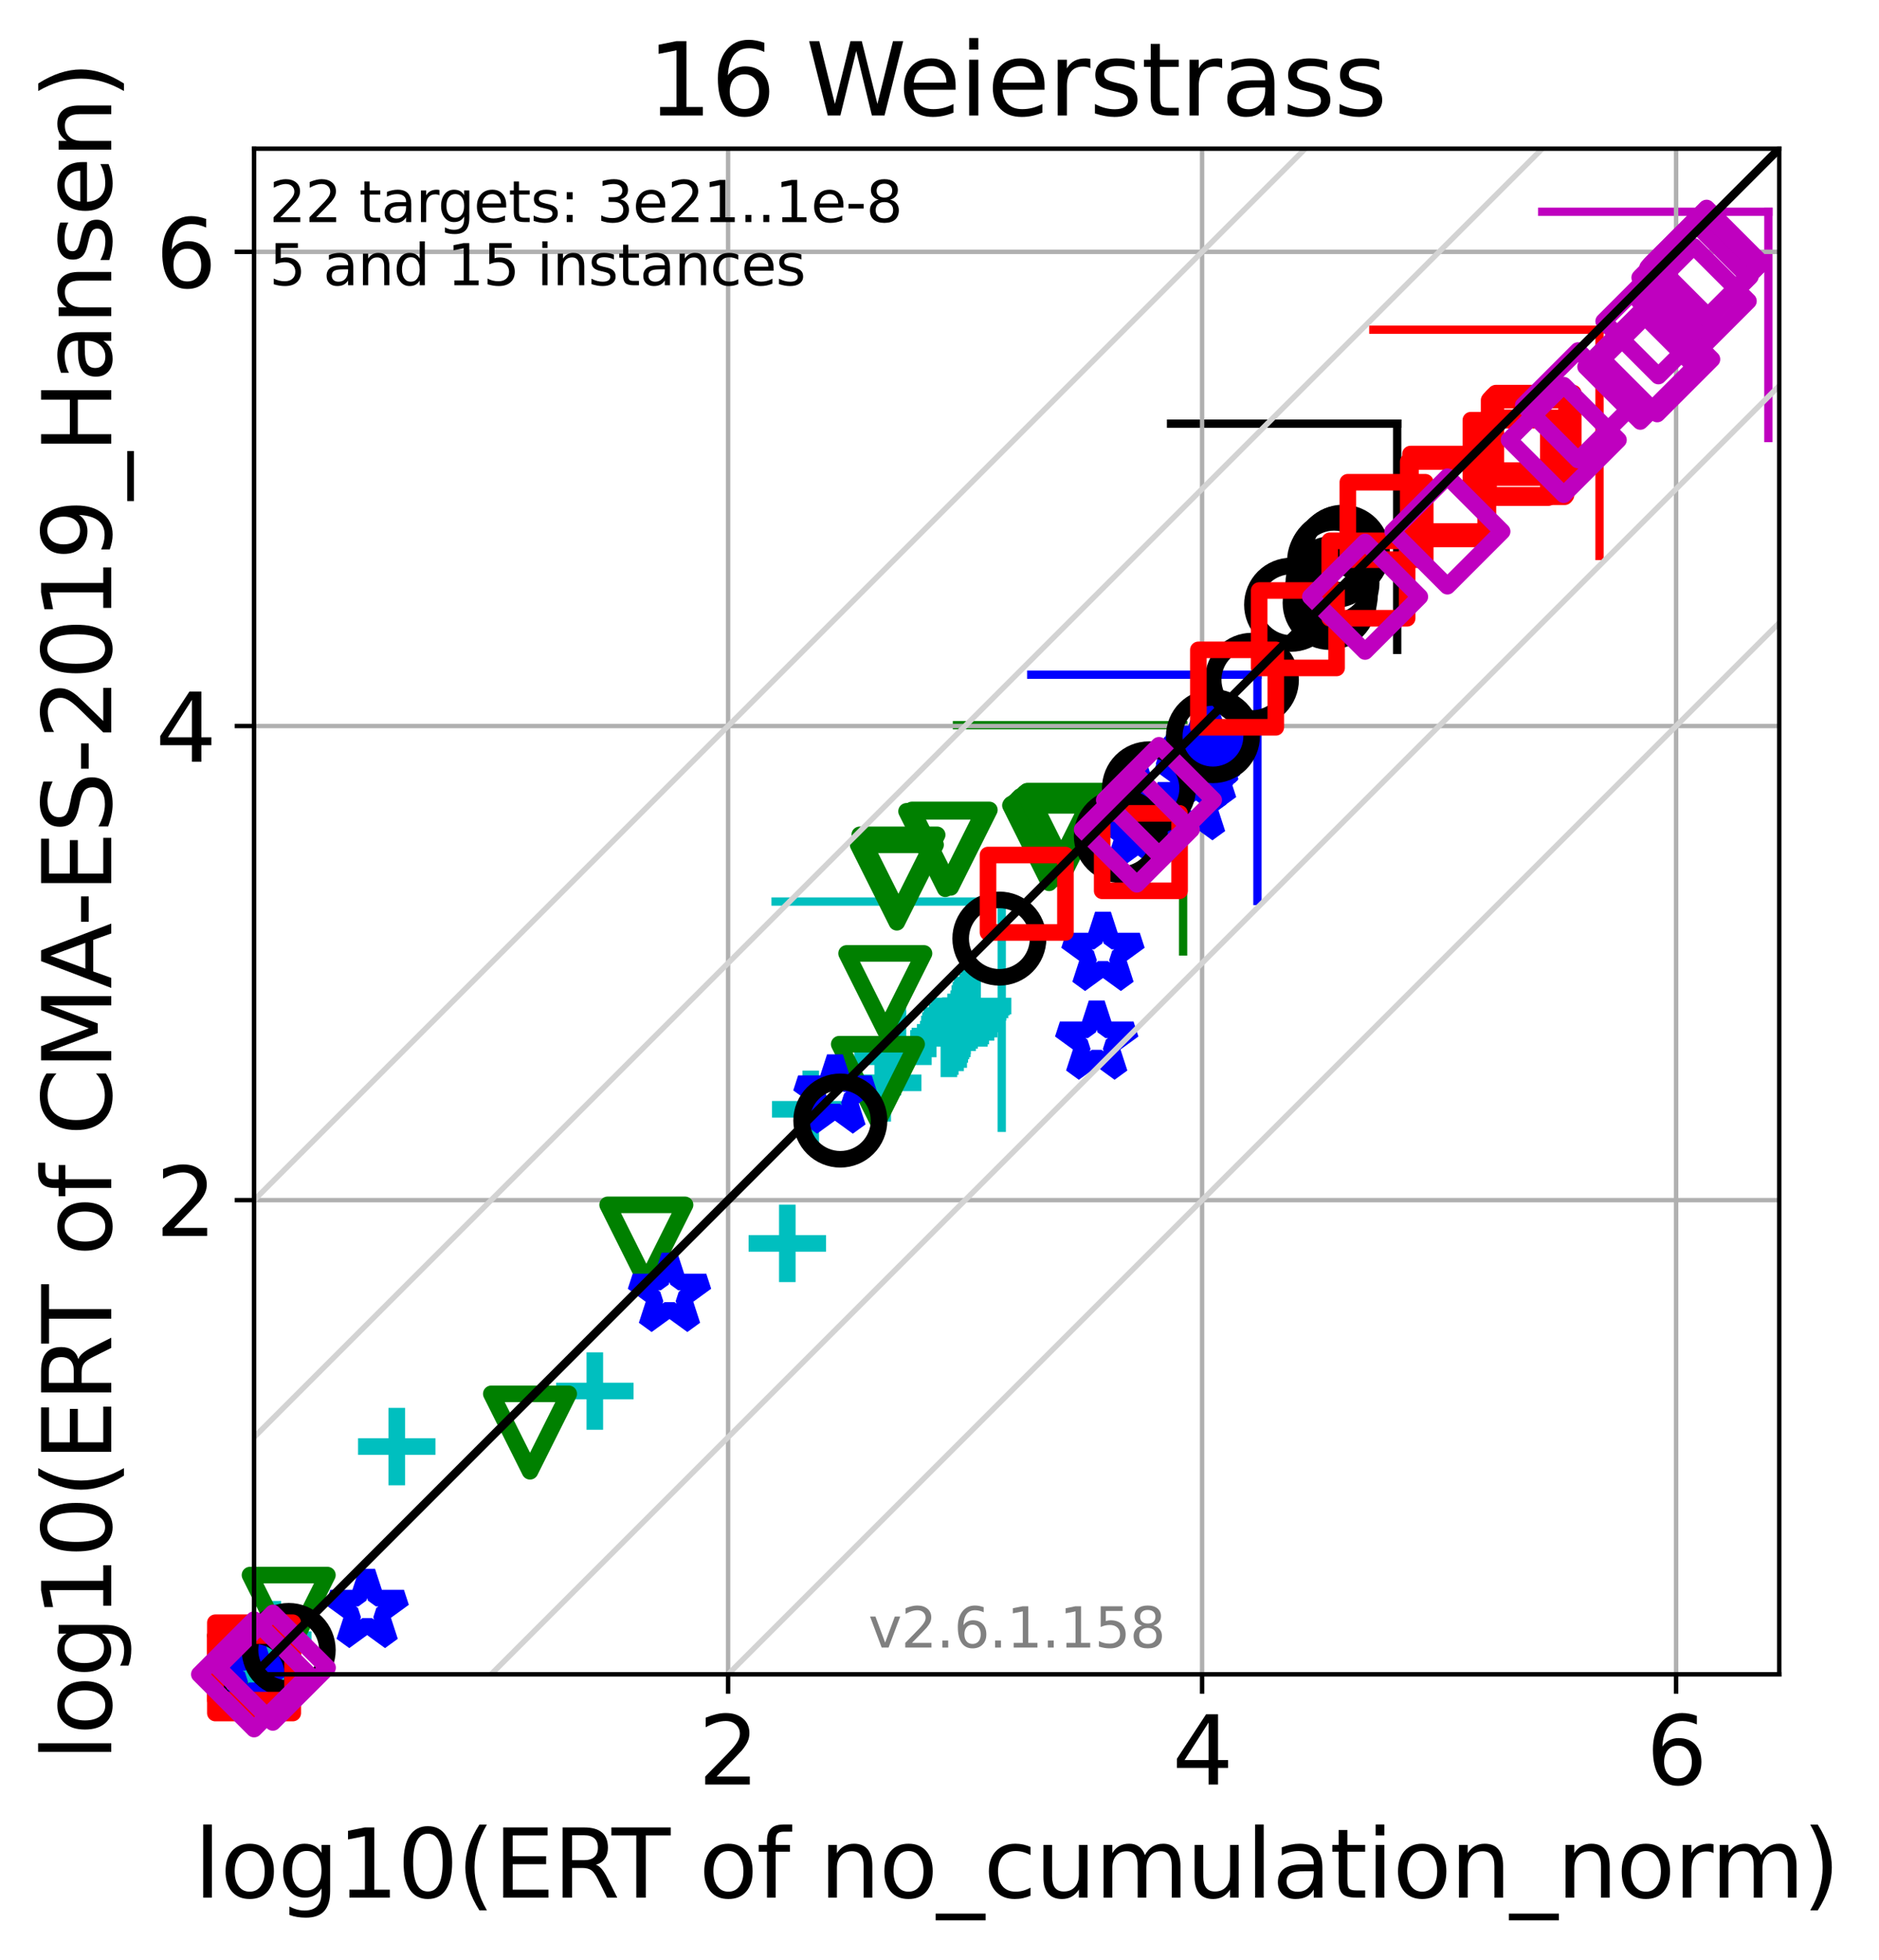 <?xml version="1.0" encoding="utf-8" standalone="no"?>
<!DOCTYPE svg PUBLIC "-//W3C//DTD SVG 1.1//EN"
  "http://www.w3.org/Graphics/SVG/1.1/DTD/svg11.dtd">
<svg xmlns:xlink="http://www.w3.org/1999/xlink" width="339.777pt" height="354.256pt" viewBox="0 0 339.777 354.256" xmlns="http://www.w3.org/2000/svg" version="1.1">
 <defs>
  <style type="text/css">*{stroke-linejoin: round; stroke-linecap: butt}</style>
 </defs>
 <g id="figure_1">
  <g id="patch_1">
   <path d="M 0 354.256 
L 339.777 354.256 
L 339.777 0 
L 0 0 
z
" style="fill: #ffffff"/>
  </g>
  <g id="axes_1">
   <g id="patch_2">
    <path d="M 45.942 302.677 
L 321.742 302.677 
L 321.742 26.877 
L 45.942 26.877 
z
" style="fill: #ffffff"/>
   </g>
   <g id="line2d_1">
    <path d="M 181.146 203.875 
L 181.146 162.979 
" clip-path="url(#pd616f9adc1)" style="fill: none; stroke: #00bfbf; stroke-width: 1.5; stroke-linecap: square"/>
   </g>
   <g id="line2d_2">
    <path d="M 140.249 162.979 
L 181.146 162.979 
" clip-path="url(#pd616f9adc1)" style="fill: none; stroke: #00bfbf; stroke-width: 1.5; stroke-linecap: square"/>
   </g>
   <g id="line2d_3">
    <path d="M 213.938 171.997 
L 213.938 131.1 
" clip-path="url(#pd616f9adc1)" style="fill: none; stroke: #008000; stroke-width: 1.5; stroke-linecap: square"/>
   </g>
   <g id="line2d_4">
    <path d="M 173.041 131.1 
L 213.938 131.1 
" clip-path="url(#pd616f9adc1)" style="fill: none; stroke: #008000; stroke-width: 1.5; stroke-linecap: square"/>
   </g>
   <g id="line2d_5">
    <path d="M 227.379 162.864 
L 227.379 121.968 
" clip-path="url(#pd616f9adc1)" style="fill: none; stroke: #0000ff; stroke-width: 1.5; stroke-linecap: square"/>
   </g>
   <g id="line2d_6">
    <path d="M 186.482 121.968 
L 227.379 121.968 
" clip-path="url(#pd616f9adc1)" style="fill: none; stroke: #0000ff; stroke-width: 1.5; stroke-linecap: square"/>
   </g>
   <g id="line2d_7">
    <path d="M 252.652 117.483 
L 252.652 76.587 
" clip-path="url(#pd616f9adc1)" style="fill: none; stroke: #000000; stroke-width: 1.5; stroke-linecap: square"/>
   </g>
   <g id="line2d_8">
    <path d="M 211.756 76.587 
L 252.652 76.587 
" clip-path="url(#pd616f9adc1)" style="fill: none; stroke: #000000; stroke-width: 1.5; stroke-linecap: square"/>
   </g>
   <g id="line2d_9">
    <path d="M 289.235 100.502 
L 289.235 59.606 
" clip-path="url(#pd616f9adc1)" style="fill: none; stroke: #ff0000; stroke-width: 1.5; stroke-linecap: square"/>
   </g>
   <g id="line2d_10">
    <path d="M 248.338 59.606 
L 289.235 59.606 
" clip-path="url(#pd616f9adc1)" style="fill: none; stroke: #ff0000; stroke-width: 1.5; stroke-linecap: square"/>
   </g>
   <g id="line2d_11">
    <path d="M 319.774 79.182 
L 319.774 38.286 
" clip-path="url(#pd616f9adc1)" style="fill: none; stroke: #bf00bf; stroke-width: 1.5; stroke-linecap: square"/>
   </g>
   <g id="line2d_12">
    <path d="M 278.877 38.286 
L 319.774 38.286 
" clip-path="url(#pd616f9adc1)" style="fill: none; stroke: #bf00bf; stroke-width: 1.5; stroke-linecap: square"/>
   </g>
   <g id="matplotlib.axis_1">
    <g id="xtick_1">
     <g id="line2d_13">
      <path d="M 131.657 302.677 
L 131.657 26.877 
" clip-path="url(#pd616f9adc1)" style="fill: none; stroke: #b0b0b0; stroke-width: 0.8; stroke-linecap: square"/>
     </g>
     <g id="line2d_14">
      <defs>
       <path id="m68e33c5ea9" d="M 0 0 
L 0 3.5 
" style="stroke: #000000; stroke-width: 0.8"/>
      </defs>
      <g>
       <use xlink:href="#m68e33c5ea9" x="131.657" y="302.677" style="stroke: #000000; stroke-width: 0.8"/>
      </g>
     </g>
     <g id="text_1">
      <!-- 2 -->
      <g transform="translate(126.249 322.595)scale(0.17 -0.17)">
       <defs>
        <path id="DejaVuSans-32" d="M 1228 531 
L 3431 531 
L 3431 0 
L 469 0 
L 469 531 
Q 828 903 1448 1529 
Q 2069 2156 2228 2338 
Q 2531 2678 2651 2914 
Q 2772 3150 2772 3378 
Q 2772 3750 2511 3984 
Q 2250 4219 1831 4219 
Q 1534 4219 1204 4116 
Q 875 4013 500 3803 
L 500 4441 
Q 881 4594 1212 4672 
Q 1544 4750 1819 4750 
Q 2544 4750 2975 4387 
Q 3406 4025 3406 3419 
Q 3406 3131 3298 2873 
Q 3191 2616 2906 2266 
Q 2828 2175 2409 1742 
Q 1991 1309 1228 531 
z
" transform="scale(0.016)"/>
       </defs>
       <use xlink:href="#DejaVuSans-32"/>
      </g>
     </g>
    </g>
    <g id="xtick_2">
     <g id="line2d_15">
      <path d="M 217.372 302.677 
L 217.372 26.877 
" clip-path="url(#pd616f9adc1)" style="fill: none; stroke: #b0b0b0; stroke-width: 0.8; stroke-linecap: square"/>
     </g>
     <g id="line2d_16">
      <g>
       <use xlink:href="#m68e33c5ea9" x="217.372" y="302.677" style="stroke: #000000; stroke-width: 0.8"/>
      </g>
     </g>
     <g id="text_2">
      <!-- 4 -->
      <g transform="translate(211.964 322.595)scale(0.17 -0.17)">
       <defs>
        <path id="DejaVuSans-34" d="M 2419 4116 
L 825 1625 
L 2419 1625 
L 2419 4116 
z
M 2253 4666 
L 3047 4666 
L 3047 1625 
L 3713 1625 
L 3713 1100 
L 3047 1100 
L 3047 0 
L 2419 0 
L 2419 1100 
L 313 1100 
L 313 1709 
L 2253 4666 
z
" transform="scale(0.016)"/>
       </defs>
       <use xlink:href="#DejaVuSans-34"/>
      </g>
     </g>
    </g>
    <g id="xtick_3">
     <g id="line2d_17">
      <path d="M 303.088 302.677 
L 303.088 26.877 
" clip-path="url(#pd616f9adc1)" style="fill: none; stroke: #b0b0b0; stroke-width: 0.8; stroke-linecap: square"/>
     </g>
     <g id="line2d_18">
      <g>
       <use xlink:href="#m68e33c5ea9" x="303.088" y="302.677" style="stroke: #000000; stroke-width: 0.8"/>
      </g>
     </g>
     <g id="text_3">
      <!-- 6 -->
      <g transform="translate(297.68 322.595)scale(0.17 -0.17)">
       <defs>
        <path id="DejaVuSans-36" d="M 2113 2584 
Q 1688 2584 1439 2293 
Q 1191 2003 1191 1497 
Q 1191 994 1439 701 
Q 1688 409 2113 409 
Q 2538 409 2786 701 
Q 3034 994 3034 1497 
Q 3034 2003 2786 2293 
Q 2538 2584 2113 2584 
z
M 3366 4563 
L 3366 3988 
Q 3128 4100 2886 4159 
Q 2644 4219 2406 4219 
Q 1781 4219 1451 3797 
Q 1122 3375 1075 2522 
Q 1259 2794 1537 2939 
Q 1816 3084 2150 3084 
Q 2853 3084 3261 2657 
Q 3669 2231 3669 1497 
Q 3669 778 3244 343 
Q 2819 -91 2113 -91 
Q 1303 -91 875 529 
Q 447 1150 447 2328 
Q 447 3434 972 4092 
Q 1497 4750 2381 4750 
Q 2619 4750 2861 4703 
Q 3103 4656 3366 4563 
z
" transform="scale(0.016)"/>
       </defs>
       <use xlink:href="#DejaVuSans-36"/>
      </g>
     </g>
    </g>
    <g id="text_4">
     <!-- log10(ERT of no_cumulation_norm) -->
     <g transform="translate(35.106 343.047)scale(0.17 -0.17)">
      <defs>
       <path id="DejaVuSans-6c" d="M 603 4863 
L 1178 4863 
L 1178 0 
L 603 0 
L 603 4863 
z
" transform="scale(0.016)"/>
       <path id="DejaVuSans-6f" d="M 1959 3097 
Q 1497 3097 1228 2736 
Q 959 2375 959 1747 
Q 959 1119 1226 758 
Q 1494 397 1959 397 
Q 2419 397 2687 759 
Q 2956 1122 2956 1747 
Q 2956 2369 2687 2733 
Q 2419 3097 1959 3097 
z
M 1959 3584 
Q 2709 3584 3137 3096 
Q 3566 2609 3566 1747 
Q 3566 888 3137 398 
Q 2709 -91 1959 -91 
Q 1206 -91 779 398 
Q 353 888 353 1747 
Q 353 2609 779 3096 
Q 1206 3584 1959 3584 
z
" transform="scale(0.016)"/>
       <path id="DejaVuSans-67" d="M 2906 1791 
Q 2906 2416 2648 2759 
Q 2391 3103 1925 3103 
Q 1463 3103 1205 2759 
Q 947 2416 947 1791 
Q 947 1169 1205 825 
Q 1463 481 1925 481 
Q 2391 481 2648 825 
Q 2906 1169 2906 1791 
z
M 3481 434 
Q 3481 -459 3084 -895 
Q 2688 -1331 1869 -1331 
Q 1566 -1331 1297 -1286 
Q 1028 -1241 775 -1147 
L 775 -588 
Q 1028 -725 1275 -790 
Q 1522 -856 1778 -856 
Q 2344 -856 2625 -561 
Q 2906 -266 2906 331 
L 2906 616 
Q 2728 306 2450 153 
Q 2172 0 1784 0 
Q 1141 0 747 490 
Q 353 981 353 1791 
Q 353 2603 747 3093 
Q 1141 3584 1784 3584 
Q 2172 3584 2450 3431 
Q 2728 3278 2906 2969 
L 2906 3500 
L 3481 3500 
L 3481 434 
z
" transform="scale(0.016)"/>
       <path id="DejaVuSans-31" d="M 794 531 
L 1825 531 
L 1825 4091 
L 703 3866 
L 703 4441 
L 1819 4666 
L 2450 4666 
L 2450 531 
L 3481 531 
L 3481 0 
L 794 0 
L 794 531 
z
" transform="scale(0.016)"/>
       <path id="DejaVuSans-30" d="M 2034 4250 
Q 1547 4250 1301 3770 
Q 1056 3291 1056 2328 
Q 1056 1369 1301 889 
Q 1547 409 2034 409 
Q 2525 409 2770 889 
Q 3016 1369 3016 2328 
Q 3016 3291 2770 3770 
Q 2525 4250 2034 4250 
z
M 2034 4750 
Q 2819 4750 3233 4129 
Q 3647 3509 3647 2328 
Q 3647 1150 3233 529 
Q 2819 -91 2034 -91 
Q 1250 -91 836 529 
Q 422 1150 422 2328 
Q 422 3509 836 4129 
Q 1250 4750 2034 4750 
z
" transform="scale(0.016)"/>
       <path id="DejaVuSans-28" d="M 1984 4856 
Q 1566 4138 1362 3434 
Q 1159 2731 1159 2009 
Q 1159 1288 1364 580 
Q 1569 -128 1984 -844 
L 1484 -844 
Q 1016 -109 783 600 
Q 550 1309 550 2009 
Q 550 2706 781 3412 
Q 1013 4119 1484 4856 
L 1984 4856 
z
" transform="scale(0.016)"/>
       <path id="DejaVuSans-45" d="M 628 4666 
L 3578 4666 
L 3578 4134 
L 1259 4134 
L 1259 2753 
L 3481 2753 
L 3481 2222 
L 1259 2222 
L 1259 531 
L 3634 531 
L 3634 0 
L 628 0 
L 628 4666 
z
" transform="scale(0.016)"/>
       <path id="DejaVuSans-52" d="M 2841 2188 
Q 3044 2119 3236 1894 
Q 3428 1669 3622 1275 
L 4263 0 
L 3584 0 
L 2988 1197 
Q 2756 1666 2539 1819 
Q 2322 1972 1947 1972 
L 1259 1972 
L 1259 0 
L 628 0 
L 628 4666 
L 2053 4666 
Q 2853 4666 3247 4331 
Q 3641 3997 3641 3322 
Q 3641 2881 3436 2590 
Q 3231 2300 2841 2188 
z
M 1259 4147 
L 1259 2491 
L 2053 2491 
Q 2509 2491 2742 2702 
Q 2975 2913 2975 3322 
Q 2975 3731 2742 3939 
Q 2509 4147 2053 4147 
L 1259 4147 
z
" transform="scale(0.016)"/>
       <path id="DejaVuSans-54" d="M -19 4666 
L 3928 4666 
L 3928 4134 
L 2272 4134 
L 2272 0 
L 1638 0 
L 1638 4134 
L -19 4134 
L -19 4666 
z
" transform="scale(0.016)"/>
       <path id="DejaVuSans-20" transform="scale(0.016)"/>
       <path id="DejaVuSans-66" d="M 2375 4863 
L 2375 4384 
L 1825 4384 
Q 1516 4384 1395 4259 
Q 1275 4134 1275 3809 
L 1275 3500 
L 2222 3500 
L 2222 3053 
L 1275 3053 
L 1275 0 
L 697 0 
L 697 3053 
L 147 3053 
L 147 3500 
L 697 3500 
L 697 3744 
Q 697 4328 969 4595 
Q 1241 4863 1831 4863 
L 2375 4863 
z
" transform="scale(0.016)"/>
       <path id="DejaVuSans-6e" d="M 3513 2113 
L 3513 0 
L 2938 0 
L 2938 2094 
Q 2938 2591 2744 2837 
Q 2550 3084 2163 3084 
Q 1697 3084 1428 2787 
Q 1159 2491 1159 1978 
L 1159 0 
L 581 0 
L 581 3500 
L 1159 3500 
L 1159 2956 
Q 1366 3272 1645 3428 
Q 1925 3584 2291 3584 
Q 2894 3584 3203 3211 
Q 3513 2838 3513 2113 
z
" transform="scale(0.016)"/>
       <path id="DejaVuSans-5f" d="M 3263 -1063 
L 3263 -1509 
L -63 -1509 
L -63 -1063 
L 3263 -1063 
z
" transform="scale(0.016)"/>
       <path id="DejaVuSans-63" d="M 3122 3366 
L 3122 2828 
Q 2878 2963 2633 3030 
Q 2388 3097 2138 3097 
Q 1578 3097 1268 2742 
Q 959 2388 959 1747 
Q 959 1106 1268 751 
Q 1578 397 2138 397 
Q 2388 397 2633 464 
Q 2878 531 3122 666 
L 3122 134 
Q 2881 22 2623 -34 
Q 2366 -91 2075 -91 
Q 1284 -91 818 406 
Q 353 903 353 1747 
Q 353 2603 823 3093 
Q 1294 3584 2113 3584 
Q 2378 3584 2631 3529 
Q 2884 3475 3122 3366 
z
" transform="scale(0.016)"/>
       <path id="DejaVuSans-75" d="M 544 1381 
L 544 3500 
L 1119 3500 
L 1119 1403 
Q 1119 906 1312 657 
Q 1506 409 1894 409 
Q 2359 409 2629 706 
Q 2900 1003 2900 1516 
L 2900 3500 
L 3475 3500 
L 3475 0 
L 2900 0 
L 2900 538 
Q 2691 219 2414 64 
Q 2138 -91 1772 -91 
Q 1169 -91 856 284 
Q 544 659 544 1381 
z
M 1991 3584 
L 1991 3584 
z
" transform="scale(0.016)"/>
       <path id="DejaVuSans-6d" d="M 3328 2828 
Q 3544 3216 3844 3400 
Q 4144 3584 4550 3584 
Q 5097 3584 5394 3201 
Q 5691 2819 5691 2113 
L 5691 0 
L 5113 0 
L 5113 2094 
Q 5113 2597 4934 2840 
Q 4756 3084 4391 3084 
Q 3944 3084 3684 2787 
Q 3425 2491 3425 1978 
L 3425 0 
L 2847 0 
L 2847 2094 
Q 2847 2600 2669 2842 
Q 2491 3084 2119 3084 
Q 1678 3084 1418 2786 
Q 1159 2488 1159 1978 
L 1159 0 
L 581 0 
L 581 3500 
L 1159 3500 
L 1159 2956 
Q 1356 3278 1631 3431 
Q 1906 3584 2284 3584 
Q 2666 3584 2933 3390 
Q 3200 3197 3328 2828 
z
" transform="scale(0.016)"/>
       <path id="DejaVuSans-61" d="M 2194 1759 
Q 1497 1759 1228 1600 
Q 959 1441 959 1056 
Q 959 750 1161 570 
Q 1363 391 1709 391 
Q 2188 391 2477 730 
Q 2766 1069 2766 1631 
L 2766 1759 
L 2194 1759 
z
M 3341 1997 
L 3341 0 
L 2766 0 
L 2766 531 
Q 2569 213 2275 61 
Q 1981 -91 1556 -91 
Q 1019 -91 701 211 
Q 384 513 384 1019 
Q 384 1609 779 1909 
Q 1175 2209 1959 2209 
L 2766 2209 
L 2766 2266 
Q 2766 2663 2505 2880 
Q 2244 3097 1772 3097 
Q 1472 3097 1187 3025 
Q 903 2953 641 2809 
L 641 3341 
Q 956 3463 1253 3523 
Q 1550 3584 1831 3584 
Q 2591 3584 2966 3190 
Q 3341 2797 3341 1997 
z
" transform="scale(0.016)"/>
       <path id="DejaVuSans-74" d="M 1172 4494 
L 1172 3500 
L 2356 3500 
L 2356 3053 
L 1172 3053 
L 1172 1153 
Q 1172 725 1289 603 
Q 1406 481 1766 481 
L 2356 481 
L 2356 0 
L 1766 0 
Q 1100 0 847 248 
Q 594 497 594 1153 
L 594 3053 
L 172 3053 
L 172 3500 
L 594 3500 
L 594 4494 
L 1172 4494 
z
" transform="scale(0.016)"/>
       <path id="DejaVuSans-69" d="M 603 3500 
L 1178 3500 
L 1178 0 
L 603 0 
L 603 3500 
z
M 603 4863 
L 1178 4863 
L 1178 4134 
L 603 4134 
L 603 4863 
z
" transform="scale(0.016)"/>
       <path id="DejaVuSans-72" d="M 2631 2963 
Q 2534 3019 2420 3045 
Q 2306 3072 2169 3072 
Q 1681 3072 1420 2755 
Q 1159 2438 1159 1844 
L 1159 0 
L 581 0 
L 581 3500 
L 1159 3500 
L 1159 2956 
Q 1341 3275 1631 3429 
Q 1922 3584 2338 3584 
Q 2397 3584 2469 3576 
Q 2541 3569 2628 3553 
L 2631 2963 
z
" transform="scale(0.016)"/>
       <path id="DejaVuSans-29" d="M 513 4856 
L 1013 4856 
Q 1481 4119 1714 3412 
Q 1947 2706 1947 2009 
Q 1947 1309 1714 600 
Q 1481 -109 1013 -844 
L 513 -844 
Q 928 -128 1133 580 
Q 1338 1288 1338 2009 
Q 1338 2731 1133 3434 
Q 928 4138 513 4856 
z
" transform="scale(0.016)"/>
      </defs>
      <use xlink:href="#DejaVuSans-6c"/>
      <use xlink:href="#DejaVuSans-6f" x="27.783"/>
      <use xlink:href="#DejaVuSans-67" x="88.965"/>
      <use xlink:href="#DejaVuSans-31" x="152.441"/>
      <use xlink:href="#DejaVuSans-30" x="216.064"/>
      <use xlink:href="#DejaVuSans-28" x="279.688"/>
      <use xlink:href="#DejaVuSans-45" x="318.701"/>
      <use xlink:href="#DejaVuSans-52" x="381.885"/>
      <use xlink:href="#DejaVuSans-54" x="444.117"/>
      <use xlink:href="#DejaVuSans-20" x="505.201"/>
      <use xlink:href="#DejaVuSans-6f" x="536.988"/>
      <use xlink:href="#DejaVuSans-66" x="598.17"/>
      <use xlink:href="#DejaVuSans-20" x="633.375"/>
      <use xlink:href="#DejaVuSans-6e" x="665.162"/>
      <use xlink:href="#DejaVuSans-6f" x="728.541"/>
      <use xlink:href="#DejaVuSans-5f" x="789.723"/>
      <use xlink:href="#DejaVuSans-63" x="839.723"/>
      <use xlink:href="#DejaVuSans-75" x="894.703"/>
      <use xlink:href="#DejaVuSans-6d" x="958.082"/>
      <use xlink:href="#DejaVuSans-75" x="1055.494"/>
      <use xlink:href="#DejaVuSans-6c" x="1118.873"/>
      <use xlink:href="#DejaVuSans-61" x="1146.656"/>
      <use xlink:href="#DejaVuSans-74" x="1207.936"/>
      <use xlink:href="#DejaVuSans-69" x="1247.145"/>
      <use xlink:href="#DejaVuSans-6f" x="1274.928"/>
      <use xlink:href="#DejaVuSans-6e" x="1336.109"/>
      <use xlink:href="#DejaVuSans-5f" x="1399.488"/>
      <use xlink:href="#DejaVuSans-6e" x="1449.488"/>
      <use xlink:href="#DejaVuSans-6f" x="1512.867"/>
      <use xlink:href="#DejaVuSans-72" x="1574.049"/>
      <use xlink:href="#DejaVuSans-6d" x="1613.412"/>
      <use xlink:href="#DejaVuSans-29" x="1710.824"/>
     </g>
    </g>
   </g>
   <g id="matplotlib.axis_2">
    <g id="ytick_1">
     <g id="line2d_19">
      <path d="M 45.942 216.962 
L 321.742 216.962 
" clip-path="url(#pd616f9adc1)" style="fill: none; stroke: #b0b0b0; stroke-width: 0.8; stroke-linecap: square"/>
     </g>
     <g id="line2d_20">
      <defs>
       <path id="m2d3cc47c86" d="M 0 0 
L -3.5 0 
" style="stroke: #000000; stroke-width: 0.8"/>
      </defs>
      <g>
       <use xlink:href="#m2d3cc47c86" x="45.942" y="216.962" style="stroke: #000000; stroke-width: 0.8"/>
      </g>
     </g>
     <g id="text_5">
      <!-- 2 -->
      <g transform="translate(28.126 223.421)scale(0.17 -0.17)">
       <use xlink:href="#DejaVuSans-32"/>
      </g>
     </g>
    </g>
    <g id="ytick_2">
     <g id="line2d_21">
      <path d="M 45.942 131.247 
L 321.742 131.247 
" clip-path="url(#pd616f9adc1)" style="fill: none; stroke: #b0b0b0; stroke-width: 0.8; stroke-linecap: square"/>
     </g>
     <g id="line2d_22">
      <g>
       <use xlink:href="#m2d3cc47c86" x="45.942" y="131.247" style="stroke: #000000; stroke-width: 0.8"/>
      </g>
     </g>
     <g id="text_6">
      <!-- 4 -->
      <g transform="translate(28.126 137.705)scale(0.17 -0.17)">
       <use xlink:href="#DejaVuSans-34"/>
      </g>
     </g>
    </g>
    <g id="ytick_3">
     <g id="line2d_23">
      <path d="M 45.942 45.531 
L 321.742 45.531 
" clip-path="url(#pd616f9adc1)" style="fill: none; stroke: #b0b0b0; stroke-width: 0.8; stroke-linecap: square"/>
     </g>
     <g id="line2d_24">
      <g>
       <use xlink:href="#m2d3cc47c86" x="45.942" y="45.531" style="stroke: #000000; stroke-width: 0.8"/>
      </g>
     </g>
     <g id="text_7">
      <!-- 6 -->
      <g transform="translate(28.126 51.99)scale(0.17 -0.17)">
       <use xlink:href="#DejaVuSans-36"/>
      </g>
     </g>
    </g>
    <g id="text_8">
     <!-- log10(ERT of CMA-ES-2019_Hansen) -->
     <g transform="translate(20.117 318.342)rotate(-90)scale(0.17 -0.17)">
      <defs>
       <path id="DejaVuSans-43" d="M 4122 4306 
L 4122 3641 
Q 3803 3938 3442 4084 
Q 3081 4231 2675 4231 
Q 1875 4231 1450 3742 
Q 1025 3253 1025 2328 
Q 1025 1406 1450 917 
Q 1875 428 2675 428 
Q 3081 428 3442 575 
Q 3803 722 4122 1019 
L 4122 359 
Q 3791 134 3420 21 
Q 3050 -91 2638 -91 
Q 1578 -91 968 557 
Q 359 1206 359 2328 
Q 359 3453 968 4101 
Q 1578 4750 2638 4750 
Q 3056 4750 3426 4639 
Q 3797 4528 4122 4306 
z
" transform="scale(0.016)"/>
       <path id="DejaVuSans-4d" d="M 628 4666 
L 1569 4666 
L 2759 1491 
L 3956 4666 
L 4897 4666 
L 4897 0 
L 4281 0 
L 4281 4097 
L 3078 897 
L 2444 897 
L 1241 4097 
L 1241 0 
L 628 0 
L 628 4666 
z
" transform="scale(0.016)"/>
       <path id="DejaVuSans-41" d="M 2188 4044 
L 1331 1722 
L 3047 1722 
L 2188 4044 
z
M 1831 4666 
L 2547 4666 
L 4325 0 
L 3669 0 
L 3244 1197 
L 1141 1197 
L 716 0 
L 50 0 
L 1831 4666 
z
" transform="scale(0.016)"/>
       <path id="DejaVuSans-2d" d="M 313 2009 
L 1997 2009 
L 1997 1497 
L 313 1497 
L 313 2009 
z
" transform="scale(0.016)"/>
       <path id="DejaVuSans-53" d="M 3425 4513 
L 3425 3897 
Q 3066 4069 2747 4153 
Q 2428 4238 2131 4238 
Q 1616 4238 1336 4038 
Q 1056 3838 1056 3469 
Q 1056 3159 1242 3001 
Q 1428 2844 1947 2747 
L 2328 2669 
Q 3034 2534 3370 2195 
Q 3706 1856 3706 1288 
Q 3706 609 3251 259 
Q 2797 -91 1919 -91 
Q 1588 -91 1214 -16 
Q 841 59 441 206 
L 441 856 
Q 825 641 1194 531 
Q 1563 422 1919 422 
Q 2459 422 2753 634 
Q 3047 847 3047 1241 
Q 3047 1584 2836 1778 
Q 2625 1972 2144 2069 
L 1759 2144 
Q 1053 2284 737 2584 
Q 422 2884 422 3419 
Q 422 4038 858 4394 
Q 1294 4750 2059 4750 
Q 2388 4750 2728 4690 
Q 3069 4631 3425 4513 
z
" transform="scale(0.016)"/>
       <path id="DejaVuSans-39" d="M 703 97 
L 703 672 
Q 941 559 1184 500 
Q 1428 441 1663 441 
Q 2288 441 2617 861 
Q 2947 1281 2994 2138 
Q 2813 1869 2534 1725 
Q 2256 1581 1919 1581 
Q 1219 1581 811 2004 
Q 403 2428 403 3163 
Q 403 3881 828 4315 
Q 1253 4750 1959 4750 
Q 2769 4750 3195 4129 
Q 3622 3509 3622 2328 
Q 3622 1225 3098 567 
Q 2575 -91 1691 -91 
Q 1453 -91 1209 -44 
Q 966 3 703 97 
z
M 1959 2075 
Q 2384 2075 2632 2365 
Q 2881 2656 2881 3163 
Q 2881 3666 2632 3958 
Q 2384 4250 1959 4250 
Q 1534 4250 1286 3958 
Q 1038 3666 1038 3163 
Q 1038 2656 1286 2365 
Q 1534 2075 1959 2075 
z
" transform="scale(0.016)"/>
       <path id="DejaVuSans-48" d="M 628 4666 
L 1259 4666 
L 1259 2753 
L 3553 2753 
L 3553 4666 
L 4184 4666 
L 4184 0 
L 3553 0 
L 3553 2222 
L 1259 2222 
L 1259 0 
L 628 0 
L 628 4666 
z
" transform="scale(0.016)"/>
       <path id="DejaVuSans-73" d="M 2834 3397 
L 2834 2853 
Q 2591 2978 2328 3040 
Q 2066 3103 1784 3103 
Q 1356 3103 1142 2972 
Q 928 2841 928 2578 
Q 928 2378 1081 2264 
Q 1234 2150 1697 2047 
L 1894 2003 
Q 2506 1872 2764 1633 
Q 3022 1394 3022 966 
Q 3022 478 2636 193 
Q 2250 -91 1575 -91 
Q 1294 -91 989 -36 
Q 684 19 347 128 
L 347 722 
Q 666 556 975 473 
Q 1284 391 1588 391 
Q 1994 391 2212 530 
Q 2431 669 2431 922 
Q 2431 1156 2273 1281 
Q 2116 1406 1581 1522 
L 1381 1569 
Q 847 1681 609 1914 
Q 372 2147 372 2553 
Q 372 3047 722 3315 
Q 1072 3584 1716 3584 
Q 2034 3584 2315 3537 
Q 2597 3491 2834 3397 
z
" transform="scale(0.016)"/>
       <path id="DejaVuSans-65" d="M 3597 1894 
L 3597 1613 
L 953 1613 
Q 991 1019 1311 708 
Q 1631 397 2203 397 
Q 2534 397 2845 478 
Q 3156 559 3463 722 
L 3463 178 
Q 3153 47 2828 -22 
Q 2503 -91 2169 -91 
Q 1331 -91 842 396 
Q 353 884 353 1716 
Q 353 2575 817 3079 
Q 1281 3584 2069 3584 
Q 2775 3584 3186 3129 
Q 3597 2675 3597 1894 
z
M 3022 2063 
Q 3016 2534 2758 2815 
Q 2500 3097 2075 3097 
Q 1594 3097 1305 2825 
Q 1016 2553 972 2059 
L 3022 2063 
z
" transform="scale(0.016)"/>
      </defs>
      <use xlink:href="#DejaVuSans-6c"/>
      <use xlink:href="#DejaVuSans-6f" x="27.783"/>
      <use xlink:href="#DejaVuSans-67" x="88.965"/>
      <use xlink:href="#DejaVuSans-31" x="152.441"/>
      <use xlink:href="#DejaVuSans-30" x="216.064"/>
      <use xlink:href="#DejaVuSans-28" x="279.688"/>
      <use xlink:href="#DejaVuSans-45" x="318.701"/>
      <use xlink:href="#DejaVuSans-52" x="381.885"/>
      <use xlink:href="#DejaVuSans-54" x="444.117"/>
      <use xlink:href="#DejaVuSans-20" x="505.201"/>
      <use xlink:href="#DejaVuSans-6f" x="536.988"/>
      <use xlink:href="#DejaVuSans-66" x="598.17"/>
      <use xlink:href="#DejaVuSans-20" x="633.375"/>
      <use xlink:href="#DejaVuSans-43" x="665.162"/>
      <use xlink:href="#DejaVuSans-4d" x="734.986"/>
      <use xlink:href="#DejaVuSans-41" x="821.266"/>
      <use xlink:href="#DejaVuSans-2d" x="887.424"/>
      <use xlink:href="#DejaVuSans-45" x="923.508"/>
      <use xlink:href="#DejaVuSans-53" x="986.691"/>
      <use xlink:href="#DejaVuSans-2d" x="1050.168"/>
      <use xlink:href="#DejaVuSans-32" x="1086.252"/>
      <use xlink:href="#DejaVuSans-30" x="1149.875"/>
      <use xlink:href="#DejaVuSans-31" x="1213.498"/>
      <use xlink:href="#DejaVuSans-39" x="1277.121"/>
      <use xlink:href="#DejaVuSans-5f" x="1340.744"/>
      <use xlink:href="#DejaVuSans-48" x="1390.744"/>
      <use xlink:href="#DejaVuSans-61" x="1465.939"/>
      <use xlink:href="#DejaVuSans-6e" x="1527.219"/>
      <use xlink:href="#DejaVuSans-73" x="1590.598"/>
      <use xlink:href="#DejaVuSans-65" x="1642.697"/>
      <use xlink:href="#DejaVuSans-6e" x="1704.221"/>
      <use xlink:href="#DejaVuSans-29" x="1767.6"/>
     </g>
    </g>
   </g>
   <g id="line2d_25">
    <defs>
     <path id="m5fac0e64b9" d="M -7 0 
L 7 0 
M 0 7 
L 0 -7 
" style="stroke: #00bfbf; stroke-width: 3"/>
    </defs>
    <g>
     <use xlink:href="#m5fac0e64b9" x="45.942" y="302.677" style="fill-opacity: 0; stroke: #00bfbf; stroke-width: 3"/>
     <use xlink:href="#m5fac0e64b9" x="49.335" y="296.414" style="fill-opacity: 0; stroke: #00bfbf; stroke-width: 3"/>
     <use xlink:href="#m5fac0e64b9" x="71.745" y="261.507" style="fill-opacity: 0; stroke: #00bfbf; stroke-width: 3"/>
     <use xlink:href="#m5fac0e64b9" x="107.56" y="251.463" style="fill-opacity: 0; stroke: #00bfbf; stroke-width: 3"/>
     <use xlink:href="#m5fac0e64b9" x="142.369" y="224.771" style="fill-opacity: 0; stroke: #00bfbf; stroke-width: 3"/>
     <use xlink:href="#m5fac0e64b9" x="146.601" y="200.533" style="fill-opacity: 0; stroke: #00bfbf; stroke-width: 3"/>
     <use xlink:href="#m5fac0e64b9" x="159.619" y="195.752" style="fill-opacity: 0; stroke: #00bfbf; stroke-width: 3"/>
     <use xlink:href="#m5fac0e64b9" x="161.471" y="191.029" style="fill-opacity: 0; stroke: #00bfbf; stroke-width: 3"/>
     <use xlink:href="#m5fac0e64b9" x="162.343" y="189.629" style="fill-opacity: 0; stroke: #00bfbf; stroke-width: 3"/>
     <use xlink:href="#m5fac0e64b9" x="162.343" y="188.903" style="fill-opacity: 0; stroke: #00bfbf; stroke-width: 3"/>
     <use xlink:href="#m5fac0e64b9" x="171.586" y="187.719" style="fill-opacity: 0; stroke: #00bfbf; stroke-width: 3"/>
     <use xlink:href="#m5fac0e64b9" x="171.846" y="187.301" style="fill-opacity: 0; stroke: #00bfbf; stroke-width: 3"/>
     <use xlink:href="#m5fac0e64b9" x="172.796" y="186.625" style="fill-opacity: 0; stroke: #00bfbf; stroke-width: 3"/>
     <use xlink:href="#m5fac0e64b9" x="173.359" y="186.036" style="fill-opacity: 0; stroke: #00bfbf; stroke-width: 3"/>
     <use xlink:href="#m5fac0e64b9" x="173.556" y="185.119" style="fill-opacity: 0; stroke: #00bfbf; stroke-width: 3"/>
     <use xlink:href="#m5fac0e64b9" x="173.763" y="184.478" style="fill-opacity: 0; stroke: #00bfbf; stroke-width: 3"/>
     <use xlink:href="#m5fac0e64b9" x="174.013" y="184.105" style="fill-opacity: 0; stroke: #00bfbf; stroke-width: 3"/>
     <use xlink:href="#m5fac0e64b9" x="174.04" y="183.579" style="fill-opacity: 0; stroke: #00bfbf; stroke-width: 3"/>
     <use xlink:href="#m5fac0e64b9" x="174.971" y="182.998" style="fill-opacity: 0; stroke: #00bfbf; stroke-width: 3"/>
     <use xlink:href="#m5fac0e64b9" x="175.33" y="182.573" style="fill-opacity: 0; stroke: #00bfbf; stroke-width: 3"/>
     <use xlink:href="#m5fac0e64b9" x="175.596" y="182.061" style="fill-opacity: 0; stroke: #00bfbf; stroke-width: 3"/>
     <use xlink:href="#m5fac0e64b9" x="175.878" y="181.872" style="fill-opacity: 0; stroke: #00bfbf; stroke-width: 3"/>
    </g>
   </g>
   <g id="line2d_26">
    <defs>
     <path id="me7b57587ec" d="M -0 7 
L 7 -7 
L -7 -7 
z
" style="stroke: #008000; stroke-width: 3; stroke-linejoin: miter"/>
    </defs>
    <g>
     <use xlink:href="#me7b57587ec" x="45.942" y="302.677" style="fill-opacity: 0; stroke: #008000; stroke-width: 3; stroke-linejoin: miter"/>
     <use xlink:href="#me7b57587ec" x="52.205" y="291.737" style="fill-opacity: 0; stroke: #008000; stroke-width: 3; stroke-linejoin: miter"/>
     <use xlink:href="#me7b57587ec" x="95.843" y="258.971" style="fill-opacity: 0; stroke: #008000; stroke-width: 3; stroke-linejoin: miter"/>
     <use xlink:href="#me7b57587ec" x="116.877" y="224.809" style="fill-opacity: 0; stroke: #008000; stroke-width: 3; stroke-linejoin: miter"/>
     <use xlink:href="#me7b57587ec" x="158.754" y="195.768" style="fill-opacity: 0; stroke: #008000; stroke-width: 3; stroke-linejoin: miter"/>
     <use xlink:href="#me7b57587ec" x="160.086" y="179.358" style="fill-opacity: 0; stroke: #008000; stroke-width: 3; stroke-linejoin: miter"/>
     <use xlink:href="#me7b57587ec" x="162.178" y="159.725" style="fill-opacity: 0; stroke: #008000; stroke-width: 3; stroke-linejoin: miter"/>
     <use xlink:href="#me7b57587ec" x="162.465" y="157.919" style="fill-opacity: 0; stroke: #008000; stroke-width: 3; stroke-linejoin: miter"/>
     <use xlink:href="#me7b57587ec" x="170.93" y="153.666" style="fill-opacity: 0; stroke: #008000; stroke-width: 3; stroke-linejoin: miter"/>
     <use xlink:href="#me7b57587ec" x="171.906" y="153.419" style="fill-opacity: 0; stroke: #008000; stroke-width: 3; stroke-linejoin: miter"/>
     <use xlink:href="#me7b57587ec" x="189.712" y="152.594" style="fill-opacity: 0; stroke: #008000; stroke-width: 3; stroke-linejoin: miter"/>
     <use xlink:href="#me7b57587ec" x="189.889" y="152.367" style="fill-opacity: 0; stroke: #008000; stroke-width: 3; stroke-linejoin: miter"/>
     <use xlink:href="#me7b57587ec" x="190.446" y="152.007" style="fill-opacity: 0; stroke: #008000; stroke-width: 3; stroke-linejoin: miter"/>
     <use xlink:href="#me7b57587ec" x="190.718" y="151.797" style="fill-opacity: 0; stroke: #008000; stroke-width: 3; stroke-linejoin: miter"/>
     <use xlink:href="#me7b57587ec" x="191.004" y="151.502" style="fill-opacity: 0; stroke: #008000; stroke-width: 3; stroke-linejoin: miter"/>
     <use xlink:href="#me7b57587ec" x="191.207" y="151.287" style="fill-opacity: 0; stroke: #008000; stroke-width: 3; stroke-linejoin: miter"/>
     <use xlink:href="#me7b57587ec" x="191.502" y="150.987" style="fill-opacity: 0; stroke: #008000; stroke-width: 3; stroke-linejoin: miter"/>
     <use xlink:href="#me7b57587ec" x="191.919" y="150.78" style="fill-opacity: 0; stroke: #008000; stroke-width: 3; stroke-linejoin: miter"/>
     <use xlink:href="#me7b57587ec" x="192.234" y="150.528" style="fill-opacity: 0; stroke: #008000; stroke-width: 3; stroke-linejoin: miter"/>
     <use xlink:href="#me7b57587ec" x="192.279" y="150.388" style="fill-opacity: 0; stroke: #008000; stroke-width: 3; stroke-linejoin: miter"/>
     <use xlink:href="#me7b57587ec" x="192.647" y="150.095" style="fill-opacity: 0; stroke: #008000; stroke-width: 3; stroke-linejoin: miter"/>
     <use xlink:href="#me7b57587ec" x="192.8" y="150.021" style="fill-opacity: 0; stroke: #008000; stroke-width: 3; stroke-linejoin: miter"/>
    </g>
   </g>
   <g id="line2d_27">
    <defs>
     <path id="m96c9795bd2" d="M 0 -7 
L -1.572 -2.163 
L -6.657 -2.163 
L -2.543 0.826 
L -4.114 5.663 
L -0 2.674 
L 4.114 5.663 
L 2.543 0.826 
L 6.657 -2.163 
L 1.572 -2.163 
z
" style="stroke: #0000ff; stroke-width: 3; stroke-linejoin: bevel"/>
    </defs>
    <g>
     <use xlink:href="#m96c9795bd2" x="45.942" y="302.677" style="fill-opacity: 0; stroke: #0000ff; stroke-width: 3; stroke-linejoin: bevel"/>
     <use xlink:href="#m96c9795bd2" x="66.39" y="291.06" style="fill-opacity: 0; stroke: #0000ff; stroke-width: 3; stroke-linejoin: bevel"/>
     <use xlink:href="#m96c9795bd2" x="121.063" y="233.924" style="fill-opacity: 0; stroke: #0000ff; stroke-width: 3; stroke-linejoin: bevel"/>
     <use xlink:href="#m96c9795bd2" x="150.98" y="198.066" style="fill-opacity: 0; stroke: #0000ff; stroke-width: 3; stroke-linejoin: bevel"/>
     <use xlink:href="#m96c9795bd2" x="198.316" y="188.322" style="fill-opacity: 0; stroke: #0000ff; stroke-width: 3; stroke-linejoin: bevel"/>
     <use xlink:href="#m96c9795bd2" x="199.449" y="172.28" style="fill-opacity: 0; stroke: #0000ff; stroke-width: 3; stroke-linejoin: bevel"/>
     <use xlink:href="#m96c9795bd2" x="205.766" y="150.135" style="fill-opacity: 0; stroke: #0000ff; stroke-width: 3; stroke-linejoin: bevel"/>
     <use xlink:href="#m96c9795bd2" x="206.216" y="146.15" style="fill-opacity: 0; stroke: #0000ff; stroke-width: 3; stroke-linejoin: bevel"/>
     <use xlink:href="#m96c9795bd2" x="216.006" y="145.035" style="fill-opacity: 0; stroke: #0000ff; stroke-width: 3; stroke-linejoin: bevel"/>
     <use xlink:href="#m96c9795bd2" x="216.265" y="140.183" style="fill-opacity: 0; stroke: #0000ff; stroke-width: 3; stroke-linejoin: bevel"/>
     <use xlink:href="#m96c9795bd2" x="216.532" y="139.035" style="fill-opacity: 0; stroke: #0000ff; stroke-width: 3; stroke-linejoin: bevel"/>
     <use xlink:href="#m96c9795bd2" x="216.734" y="137.429" style="fill-opacity: 0; stroke: #0000ff; stroke-width: 3; stroke-linejoin: bevel"/>
     <use xlink:href="#m96c9795bd2" x="216.973" y="137.146" style="fill-opacity: 0; stroke: #0000ff; stroke-width: 3; stroke-linejoin: bevel"/>
     <use xlink:href="#m96c9795bd2" x="217.181" y="136.914" style="fill-opacity: 0; stroke: #0000ff; stroke-width: 3; stroke-linejoin: bevel"/>
     <use xlink:href="#m96c9795bd2" x="217.447" y="136.639" style="fill-opacity: 0; stroke: #0000ff; stroke-width: 3; stroke-linejoin: bevel"/>
     <use xlink:href="#m96c9795bd2" x="217.523" y="136.468" style="fill-opacity: 0; stroke: #0000ff; stroke-width: 3; stroke-linejoin: bevel"/>
     <use xlink:href="#m96c9795bd2" x="217.847" y="136.222" style="fill-opacity: 0; stroke: #0000ff; stroke-width: 3; stroke-linejoin: bevel"/>
     <use xlink:href="#m96c9795bd2" x="218.043" y="136.072" style="fill-opacity: 0; stroke: #0000ff; stroke-width: 3; stroke-linejoin: bevel"/>
     <use xlink:href="#m96c9795bd2" x="218.286" y="135.855" style="fill-opacity: 0; stroke: #0000ff; stroke-width: 3; stroke-linejoin: bevel"/>
     <use xlink:href="#m96c9795bd2" x="218.406" y="135.652" style="fill-opacity: 0; stroke: #0000ff; stroke-width: 3; stroke-linejoin: bevel"/>
     <use xlink:href="#m96c9795bd2" x="218.626" y="134.966" style="fill-opacity: 0; stroke: #0000ff; stroke-width: 3; stroke-linejoin: bevel"/>
     <use xlink:href="#m96c9795bd2" x="218.726" y="134.856" style="fill-opacity: 0; stroke: #0000ff; stroke-width: 3; stroke-linejoin: bevel"/>
    </g>
   </g>
   <g id="line2d_28">
    <defs>
     <path id="me9b2a5c35b" d="M 0 7 
C 1.856 7 3.637 6.262 4.95 4.95 
C 6.262 3.637 7 1.856 7 0 
C 7 -1.856 6.262 -3.637 4.95 -4.95 
C 3.637 -6.262 1.856 -7 0 -7 
C -1.856 -7 -3.637 -6.262 -4.95 -4.95 
C -6.262 -3.637 -7 -1.856 -7 0 
C -7 1.856 -6.262 3.637 -4.95 4.95 
C -3.637 6.262 -1.856 7 0 7 
z
" style="stroke: #000000; stroke-width: 3"/>
    </defs>
    <g>
     <use xlink:href="#me9b2a5c35b" x="45.942" y="302.677" style="fill-opacity: 0; stroke: #000000; stroke-width: 3"/>
     <use xlink:href="#me9b2a5c35b" x="52.205" y="298.277" style="fill-opacity: 0; stroke: #000000; stroke-width: 3"/>
     <use xlink:href="#me9b2a5c35b" x="151.956" y="202.571" style="fill-opacity: 0; stroke: #000000; stroke-width: 3"/>
     <use xlink:href="#me9b2a5c35b" x="180.716" y="169.676" style="fill-opacity: 0; stroke: #000000; stroke-width: 3"/>
     <use xlink:href="#me9b2a5c35b" x="202.682" y="151.129" style="fill-opacity: 0; stroke: #000000; stroke-width: 3"/>
     <use xlink:href="#me9b2a5c35b" x="207.764" y="142.517" style="fill-opacity: 0; stroke: #000000; stroke-width: 3"/>
     <use xlink:href="#me9b2a5c35b" x="219.336" y="133.075" style="fill-opacity: 0; stroke: #000000; stroke-width: 3"/>
     <use xlink:href="#me9b2a5c35b" x="226.378" y="122.892" style="fill-opacity: 0; stroke: #000000; stroke-width: 3"/>
     <use xlink:href="#me9b2a5c35b" x="233.471" y="109.324" style="fill-opacity: 0; stroke: #000000; stroke-width: 3"/>
     <use xlink:href="#me9b2a5c35b" x="240.434" y="108.992" style="fill-opacity: 0; stroke: #000000; stroke-width: 3"/>
     <use xlink:href="#me9b2a5c35b" x="240.665" y="107.542" style="fill-opacity: 0; stroke: #000000; stroke-width: 3"/>
     <use xlink:href="#me9b2a5c35b" x="240.95" y="105.398" style="fill-opacity: 0; stroke: #000000; stroke-width: 3"/>
     <use xlink:href="#me9b2a5c35b" x="241.237" y="101.425" style="fill-opacity: 0; stroke: #000000; stroke-width: 3"/>
     <use xlink:href="#me9b2a5c35b" x="241.45" y="100.969" style="fill-opacity: 0; stroke: #000000; stroke-width: 3"/>
     <use xlink:href="#me9b2a5c35b" x="241.668" y="100.786" style="fill-opacity: 0; stroke: #000000; stroke-width: 3"/>
     <use xlink:href="#me9b2a5c35b" x="241.825" y="100.637" style="fill-opacity: 0; stroke: #000000; stroke-width: 3"/>
     <use xlink:href="#me9b2a5c35b" x="242.078" y="100.442" style="fill-opacity: 0; stroke: #000000; stroke-width: 3"/>
     <use xlink:href="#me9b2a5c35b" x="242.225" y="100.328" style="fill-opacity: 0; stroke: #000000; stroke-width: 3"/>
     <use xlink:href="#me9b2a5c35b" x="242.457" y="100.147" style="fill-opacity: 0; stroke: #000000; stroke-width: 3"/>
     <use xlink:href="#me9b2a5c35b" x="242.514" y="100.024" style="fill-opacity: 0; stroke: #000000; stroke-width: 3"/>
     <use xlink:href="#me9b2a5c35b" x="242.71" y="99.838" style="fill-opacity: 0; stroke: #000000; stroke-width: 3"/>
     <use xlink:href="#me9b2a5c35b" x="242.834" y="99.745" style="fill-opacity: 0; stroke: #000000; stroke-width: 3"/>
    </g>
   </g>
   <g id="line2d_29">
    <defs>
     <path id="m672e74c849" d="M -7 7 
L 7 7 
L 7 -7 
L -7 -7 
z
" style="stroke: #ff0000; stroke-width: 3; stroke-linejoin: miter"/>
    </defs>
    <g>
     <use xlink:href="#m672e74c849" x="45.942" y="302.677" style="fill-opacity: 0; stroke: #ff0000; stroke-width: 3; stroke-linejoin: miter"/>
     <use xlink:href="#m672e74c849" x="45.942" y="300.348" style="fill-opacity: 0; stroke: #ff0000; stroke-width: 3; stroke-linejoin: miter"/>
     <use xlink:href="#m672e74c849" x="185.661" y="161.569" style="fill-opacity: 0; stroke: #ff0000; stroke-width: 3; stroke-linejoin: miter"/>
     <use xlink:href="#m672e74c849" x="206.304" y="154.035" style="fill-opacity: 0; stroke: #ff0000; stroke-width: 3; stroke-linejoin: miter"/>
     <use xlink:href="#m672e74c849" x="223.701" y="124.479" style="fill-opacity: 0; stroke: #ff0000; stroke-width: 3; stroke-linejoin: miter"/>
     <use xlink:href="#m672e74c849" x="234.695" y="113.749" style="fill-opacity: 0; stroke: #ff0000; stroke-width: 3; stroke-linejoin: miter"/>
     <use xlink:href="#m672e74c849" x="247.456" y="104.767" style="fill-opacity: 0; stroke: #ff0000; stroke-width: 3; stroke-linejoin: miter"/>
     <use xlink:href="#m672e74c849" x="250.73" y="94.176" style="fill-opacity: 0; stroke: #ff0000; stroke-width: 3; stroke-linejoin: miter"/>
     <use xlink:href="#m672e74c849" x="261.647" y="90.427" style="fill-opacity: 0; stroke: #ff0000; stroke-width: 3; stroke-linejoin: miter"/>
     <use xlink:href="#m672e74c849" x="262.057" y="89.081" style="fill-opacity: 0; stroke: #ff0000; stroke-width: 3; stroke-linejoin: miter"/>
     <use xlink:href="#m672e74c849" x="272.975" y="82.958" style="fill-opacity: 0; stroke: #ff0000; stroke-width: 3; stroke-linejoin: miter"/>
     <use xlink:href="#m672e74c849" x="275.946" y="82.799" style="fill-opacity: 0; stroke: #ff0000; stroke-width: 3; stroke-linejoin: miter"/>
     <use xlink:href="#m672e74c849" x="276.172" y="82.533" style="fill-opacity: 0; stroke: #ff0000; stroke-width: 3; stroke-linejoin: miter"/>
     <use xlink:href="#m672e74c849" x="276.278" y="79.338" style="fill-opacity: 0; stroke: #ff0000; stroke-width: 3; stroke-linejoin: miter"/>
     <use xlink:href="#m672e74c849" x="276.481" y="79.121" style="fill-opacity: 0; stroke: #ff0000; stroke-width: 3; stroke-linejoin: miter"/>
     <use xlink:href="#m672e74c849" x="276.621" y="78.982" style="fill-opacity: 0; stroke: #ff0000; stroke-width: 3; stroke-linejoin: miter"/>
     <use xlink:href="#m672e74c849" x="276.775" y="78.772" style="fill-opacity: 0; stroke: #ff0000; stroke-width: 3; stroke-linejoin: miter"/>
     <use xlink:href="#m672e74c849" x="276.916" y="78.64" style="fill-opacity: 0; stroke: #ff0000; stroke-width: 3; stroke-linejoin: miter"/>
     <use xlink:href="#m672e74c849" x="277.084" y="78.468" style="fill-opacity: 0; stroke: #ff0000; stroke-width: 3; stroke-linejoin: miter"/>
     <use xlink:href="#m672e74c849" x="277.224" y="78.345" style="fill-opacity: 0; stroke: #ff0000; stroke-width: 3; stroke-linejoin: miter"/>
     <use xlink:href="#m672e74c849" x="277.389" y="78.183" style="fill-opacity: 0; stroke: #ff0000; stroke-width: 3; stroke-linejoin: miter"/>
     <use xlink:href="#m672e74c849" x="277.496" y="78.07" style="fill-opacity: 0; stroke: #ff0000; stroke-width: 3; stroke-linejoin: miter"/>
    </g>
   </g>
   <g id="line2d_30">
    <defs>
     <path id="md83bc952ff" d="M -0 9.899 
L 9.899 0 
L 0 -9.899 
L -9.899 -0 
z
" style="stroke: #bf00bf; stroke-width: 3; stroke-linejoin: miter"/>
    </defs>
    <g>
     <use xlink:href="#md83bc952ff" x="45.942" y="302.677" style="fill-opacity: 0; stroke: #bf00bf; stroke-width: 3; stroke-linejoin: miter"/>
     <use xlink:href="#md83bc952ff" x="49.335" y="301.476" style="fill-opacity: 0; stroke: #bf00bf; stroke-width: 3; stroke-linejoin: miter"/>
     <use xlink:href="#md83bc952ff" x="205.575" y="149.96" style="fill-opacity: 0; stroke: #bf00bf; stroke-width: 3; stroke-linejoin: miter"/>
     <use xlink:href="#md83bc952ff" x="209.574" y="144.628" style="fill-opacity: 0; stroke: #bf00bf; stroke-width: 3; stroke-linejoin: miter"/>
     <use xlink:href="#md83bc952ff" x="246.846" y="107.877" style="fill-opacity: 0; stroke: #bf00bf; stroke-width: 3; stroke-linejoin: miter"/>
     <use xlink:href="#md83bc952ff" x="261.733" y="96.074" style="fill-opacity: 0; stroke: #bf00bf; stroke-width: 3; stroke-linejoin: miter"/>
     <use xlink:href="#md83bc952ff" x="282.768" y="79.531" style="fill-opacity: 0; stroke: #bf00bf; stroke-width: 3; stroke-linejoin: miter"/>
     <use xlink:href="#md83bc952ff" x="285.346" y="73.264" style="fill-opacity: 0; stroke: #bf00bf; stroke-width: 3; stroke-linejoin: miter"/>
     <use xlink:href="#md83bc952ff" x="296.613" y="66.297" style="fill-opacity: 0; stroke: #bf00bf; stroke-width: 3; stroke-linejoin: miter"/>
     <use xlink:href="#md83bc952ff" x="296.879" y="65.987" style="fill-opacity: 0; stroke: #bf00bf; stroke-width: 3; stroke-linejoin: miter"/>
     <use xlink:href="#md83bc952ff" x="299.673" y="64.947" style="fill-opacity: 0; stroke: #bf00bf; stroke-width: 3; stroke-linejoin: miter"/>
     <use xlink:href="#md83bc952ff" x="299.887" y="58.084" style="fill-opacity: 0; stroke: #bf00bf; stroke-width: 3; stroke-linejoin: miter"/>
     <use xlink:href="#md83bc952ff" x="306.272" y="54.427" style="fill-opacity: 0; stroke: #bf00bf; stroke-width: 3; stroke-linejoin: miter"/>
     <use xlink:href="#md83bc952ff" x="306.397" y="50.184" style="fill-opacity: 0; stroke: #bf00bf; stroke-width: 3; stroke-linejoin: miter"/>
     <use xlink:href="#md83bc952ff" x="306.632" y="49.97" style="fill-opacity: 0; stroke: #bf00bf; stroke-width: 3; stroke-linejoin: miter"/>
     <use xlink:href="#md83bc952ff" x="307.826" y="48.359" style="fill-opacity: 0; stroke: #bf00bf; stroke-width: 3; stroke-linejoin: miter"/>
     <use xlink:href="#md83bc952ff" x="308.007" y="48.162" style="fill-opacity: 0; stroke: #bf00bf; stroke-width: 3; stroke-linejoin: miter"/>
     <use xlink:href="#md83bc952ff" x="308.141" y="48.048" style="fill-opacity: 0; stroke: #bf00bf; stroke-width: 3; stroke-linejoin: miter"/>
     <use xlink:href="#md83bc952ff" x="308.288" y="47.868" style="fill-opacity: 0; stroke: #bf00bf; stroke-width: 3; stroke-linejoin: miter"/>
     <use xlink:href="#md83bc952ff" x="308.392" y="47.747" style="fill-opacity: 0; stroke: #bf00bf; stroke-width: 3; stroke-linejoin: miter"/>
     <use xlink:href="#md83bc952ff" x="308.512" y="47.588" style="fill-opacity: 0; stroke: #bf00bf; stroke-width: 3; stroke-linejoin: miter"/>
     <use xlink:href="#md83bc952ff" x="308.609" y="47.5" style="fill-opacity: 0; stroke: #bf00bf; stroke-width: 3; stroke-linejoin: miter"/>
    </g>
   </g>
   <g id="line2d_31">
    <path d="M 45.942 302.677 
L 321.742 26.877 
" clip-path="url(#pd616f9adc1)" style="fill: none; stroke: #000000; stroke-width: 1.5; stroke-linecap: square"/>
   </g>
   <g id="line2d_32">
    <path d="M 88.8 302.677 
L 340.777 50.699 
" clip-path="url(#pd616f9adc1)" style="fill: none; stroke: #d3d3d3; stroke-linecap: square"/>
   </g>
   <g id="line2d_33">
    <path d="M 131.657 302.677 
L 340.777 93.557 
" clip-path="url(#pd616f9adc1)" style="fill: none; stroke: #d3d3d3; stroke-linecap: square"/>
   </g>
   <g id="line2d_34">
    <path d="M 45.942 259.82 
L 306.761 -1 
" clip-path="url(#pd616f9adc1)" style="fill: none; stroke: #d3d3d3; stroke-linecap: square"/>
   </g>
   <g id="line2d_35">
    <path d="M 45.942 216.962 
L 263.904 -1 
" clip-path="url(#pd616f9adc1)" style="fill: none; stroke: #d3d3d3; stroke-linecap: square"/>
   </g>
   <g id="patch_3">
    <path d="M 45.942 302.677 
L 45.942 26.877 
" style="fill: none; stroke: #000000; stroke-width: 0.8; stroke-linejoin: miter; stroke-linecap: square"/>
   </g>
   <g id="patch_4">
    <path d="M 321.742 302.677 
L 321.742 26.877 
" style="fill: none; stroke: #000000; stroke-width: 0.8; stroke-linejoin: miter; stroke-linecap: square"/>
   </g>
   <g id="patch_5">
    <path d="M 45.942 302.677 
L 321.742 302.677 
" style="fill: none; stroke: #000000; stroke-width: 0.8; stroke-linejoin: miter; stroke-linecap: square"/>
   </g>
   <g id="patch_6">
    <path d="M 45.942 26.877 
L 321.742 26.877 
" style="fill: none; stroke: #000000; stroke-width: 0.8; stroke-linejoin: miter; stroke-linecap: square"/>
   </g>
   <g id="text_9">
    <!-- 22 targets: 3e21..1e-8 -->
    <g transform="translate(48.7 40.144)scale(0.102 -0.102)">
     <defs>
      <path id="DejaVuSans-3a" d="M 750 794 
L 1409 794 
L 1409 0 
L 750 0 
L 750 794 
z
M 750 3309 
L 1409 3309 
L 1409 2516 
L 750 2516 
L 750 3309 
z
" transform="scale(0.016)"/>
      <path id="DejaVuSans-33" d="M 2597 2516 
Q 3050 2419 3304 2112 
Q 3559 1806 3559 1356 
Q 3559 666 3084 287 
Q 2609 -91 1734 -91 
Q 1441 -91 1130 -33 
Q 819 25 488 141 
L 488 750 
Q 750 597 1062 519 
Q 1375 441 1716 441 
Q 2309 441 2620 675 
Q 2931 909 2931 1356 
Q 2931 1769 2642 2001 
Q 2353 2234 1838 2234 
L 1294 2234 
L 1294 2753 
L 1863 2753 
Q 2328 2753 2575 2939 
Q 2822 3125 2822 3475 
Q 2822 3834 2567 4026 
Q 2313 4219 1838 4219 
Q 1578 4219 1281 4162 
Q 984 4106 628 3988 
L 628 4550 
Q 988 4650 1302 4700 
Q 1616 4750 1894 4750 
Q 2613 4750 3031 4423 
Q 3450 4097 3450 3541 
Q 3450 3153 3228 2886 
Q 3006 2619 2597 2516 
z
" transform="scale(0.016)"/>
      <path id="DejaVuSans-2e" d="M 684 794 
L 1344 794 
L 1344 0 
L 684 0 
L 684 794 
z
" transform="scale(0.016)"/>
      <path id="DejaVuSans-38" d="M 2034 2216 
Q 1584 2216 1326 1975 
Q 1069 1734 1069 1313 
Q 1069 891 1326 650 
Q 1584 409 2034 409 
Q 2484 409 2743 651 
Q 3003 894 3003 1313 
Q 3003 1734 2745 1975 
Q 2488 2216 2034 2216 
z
M 1403 2484 
Q 997 2584 770 2862 
Q 544 3141 544 3541 
Q 544 4100 942 4425 
Q 1341 4750 2034 4750 
Q 2731 4750 3128 4425 
Q 3525 4100 3525 3541 
Q 3525 3141 3298 2862 
Q 3072 2584 2669 2484 
Q 3125 2378 3379 2068 
Q 3634 1759 3634 1313 
Q 3634 634 3220 271 
Q 2806 -91 2034 -91 
Q 1263 -91 848 271 
Q 434 634 434 1313 
Q 434 1759 690 2068 
Q 947 2378 1403 2484 
z
M 1172 3481 
Q 1172 3119 1398 2916 
Q 1625 2713 2034 2713 
Q 2441 2713 2670 2916 
Q 2900 3119 2900 3481 
Q 2900 3844 2670 4047 
Q 2441 4250 2034 4250 
Q 1625 4250 1398 4047 
Q 1172 3844 1172 3481 
z
" transform="scale(0.016)"/>
     </defs>
     <use xlink:href="#DejaVuSans-32"/>
     <use xlink:href="#DejaVuSans-32" x="63.623"/>
     <use xlink:href="#DejaVuSans-20" x="127.246"/>
     <use xlink:href="#DejaVuSans-74" x="159.033"/>
     <use xlink:href="#DejaVuSans-61" x="198.242"/>
     <use xlink:href="#DejaVuSans-72" x="259.521"/>
     <use xlink:href="#DejaVuSans-67" x="298.885"/>
     <use xlink:href="#DejaVuSans-65" x="362.361"/>
     <use xlink:href="#DejaVuSans-74" x="423.885"/>
     <use xlink:href="#DejaVuSans-73" x="463.094"/>
     <use xlink:href="#DejaVuSans-3a" x="515.193"/>
     <use xlink:href="#DejaVuSans-20" x="548.885"/>
     <use xlink:href="#DejaVuSans-33" x="580.672"/>
     <use xlink:href="#DejaVuSans-65" x="644.295"/>
     <use xlink:href="#DejaVuSans-32" x="705.818"/>
     <use xlink:href="#DejaVuSans-31" x="769.441"/>
     <use xlink:href="#DejaVuSans-2e" x="833.064"/>
     <use xlink:href="#DejaVuSans-2e" x="864.852"/>
     <use xlink:href="#DejaVuSans-31" x="896.639"/>
     <use xlink:href="#DejaVuSans-65" x="960.262"/>
     <use xlink:href="#DejaVuSans-2d" x="1021.785"/>
     <use xlink:href="#DejaVuSans-38" x="1057.869"/>
    </g>
    <!-- 5 and 15 instances -->
    <g transform="translate(48.7 51.565)scale(0.102 -0.102)">
     <defs>
      <path id="DejaVuSans-35" d="M 691 4666 
L 3169 4666 
L 3169 4134 
L 1269 4134 
L 1269 2991 
Q 1406 3038 1543 3061 
Q 1681 3084 1819 3084 
Q 2600 3084 3056 2656 
Q 3513 2228 3513 1497 
Q 3513 744 3044 326 
Q 2575 -91 1722 -91 
Q 1428 -91 1123 -41 
Q 819 9 494 109 
L 494 744 
Q 775 591 1075 516 
Q 1375 441 1709 441 
Q 2250 441 2565 725 
Q 2881 1009 2881 1497 
Q 2881 1984 2565 2268 
Q 2250 2553 1709 2553 
Q 1456 2553 1204 2497 
Q 953 2441 691 2322 
L 691 4666 
z
" transform="scale(0.016)"/>
      <path id="DejaVuSans-64" d="M 2906 2969 
L 2906 4863 
L 3481 4863 
L 3481 0 
L 2906 0 
L 2906 525 
Q 2725 213 2448 61 
Q 2172 -91 1784 -91 
Q 1150 -91 751 415 
Q 353 922 353 1747 
Q 353 2572 751 3078 
Q 1150 3584 1784 3584 
Q 2172 3584 2448 3432 
Q 2725 3281 2906 2969 
z
M 947 1747 
Q 947 1113 1208 752 
Q 1469 391 1925 391 
Q 2381 391 2643 752 
Q 2906 1113 2906 1747 
Q 2906 2381 2643 2742 
Q 2381 3103 1925 3103 
Q 1469 3103 1208 2742 
Q 947 2381 947 1747 
z
" transform="scale(0.016)"/>
     </defs>
     <use xlink:href="#DejaVuSans-35"/>
     <use xlink:href="#DejaVuSans-20" x="63.623"/>
     <use xlink:href="#DejaVuSans-61" x="95.41"/>
     <use xlink:href="#DejaVuSans-6e" x="156.689"/>
     <use xlink:href="#DejaVuSans-64" x="220.068"/>
     <use xlink:href="#DejaVuSans-20" x="283.545"/>
     <use xlink:href="#DejaVuSans-31" x="315.332"/>
     <use xlink:href="#DejaVuSans-35" x="378.955"/>
     <use xlink:href="#DejaVuSans-20" x="442.578"/>
     <use xlink:href="#DejaVuSans-69" x="474.365"/>
     <use xlink:href="#DejaVuSans-6e" x="502.148"/>
     <use xlink:href="#DejaVuSans-73" x="565.527"/>
     <use xlink:href="#DejaVuSans-74" x="617.627"/>
     <use xlink:href="#DejaVuSans-61" x="656.836"/>
     <use xlink:href="#DejaVuSans-6e" x="718.115"/>
     <use xlink:href="#DejaVuSans-63" x="781.494"/>
     <use xlink:href="#DejaVuSans-65" x="836.475"/>
     <use xlink:href="#DejaVuSans-73" x="897.998"/>
    </g>
   </g>
   <g id="text_10">
    <!-- v2.6.1.158 -->
    <g style="fill: #808080" transform="translate(157.028 297.839)scale(0.1 -0.1)">
     <defs>
      <path id="DejaVuSans-76" d="M 191 3500 
L 800 3500 
L 1894 563 
L 2988 3500 
L 3597 3500 
L 2284 0 
L 1503 0 
L 191 3500 
z
" transform="scale(0.016)"/>
     </defs>
     <use xlink:href="#DejaVuSans-76"/>
     <use xlink:href="#DejaVuSans-32" x="59.18"/>
     <use xlink:href="#DejaVuSans-2e" x="122.803"/>
     <use xlink:href="#DejaVuSans-36" x="154.59"/>
     <use xlink:href="#DejaVuSans-2e" x="218.213"/>
     <use xlink:href="#DejaVuSans-31" x="250"/>
     <use xlink:href="#DejaVuSans-2e" x="313.623"/>
     <use xlink:href="#DejaVuSans-31" x="345.41"/>
     <use xlink:href="#DejaVuSans-35" x="409.033"/>
     <use xlink:href="#DejaVuSans-38" x="472.656"/>
    </g>
   </g>
   <g id="text_11">
    <!-- 16 Weierstrass -->
    <g transform="translate(117.075 20.877)scale(0.18 -0.18)">
     <defs>
      <path id="DejaVuSans-57" d="M 213 4666 
L 850 4666 
L 1831 722 
L 2809 4666 
L 3519 4666 
L 4500 722 
L 5478 4666 
L 6119 4666 
L 4947 0 
L 4153 0 
L 3169 4050 
L 2175 0 
L 1381 0 
L 213 4666 
z
" transform="scale(0.016)"/>
     </defs>
     <use xlink:href="#DejaVuSans-31"/>
     <use xlink:href="#DejaVuSans-36" x="63.623"/>
     <use xlink:href="#DejaVuSans-20" x="127.246"/>
     <use xlink:href="#DejaVuSans-57" x="159.033"/>
     <use xlink:href="#DejaVuSans-65" x="252.035"/>
     <use xlink:href="#DejaVuSans-69" x="313.559"/>
     <use xlink:href="#DejaVuSans-65" x="341.342"/>
     <use xlink:href="#DejaVuSans-72" x="402.865"/>
     <use xlink:href="#DejaVuSans-73" x="443.979"/>
     <use xlink:href="#DejaVuSans-74" x="496.078"/>
     <use xlink:href="#DejaVuSans-72" x="535.287"/>
     <use xlink:href="#DejaVuSans-61" x="576.4"/>
     <use xlink:href="#DejaVuSans-73" x="637.68"/>
     <use xlink:href="#DejaVuSans-73" x="689.779"/>
    </g>
   </g>
  </g>
 </g>
 <defs>
  <clipPath id="pd616f9adc1">
   <rect x="45.942" y="26.877" width="275.8" height="275.8"/>
  </clipPath>
 </defs>
</svg>
